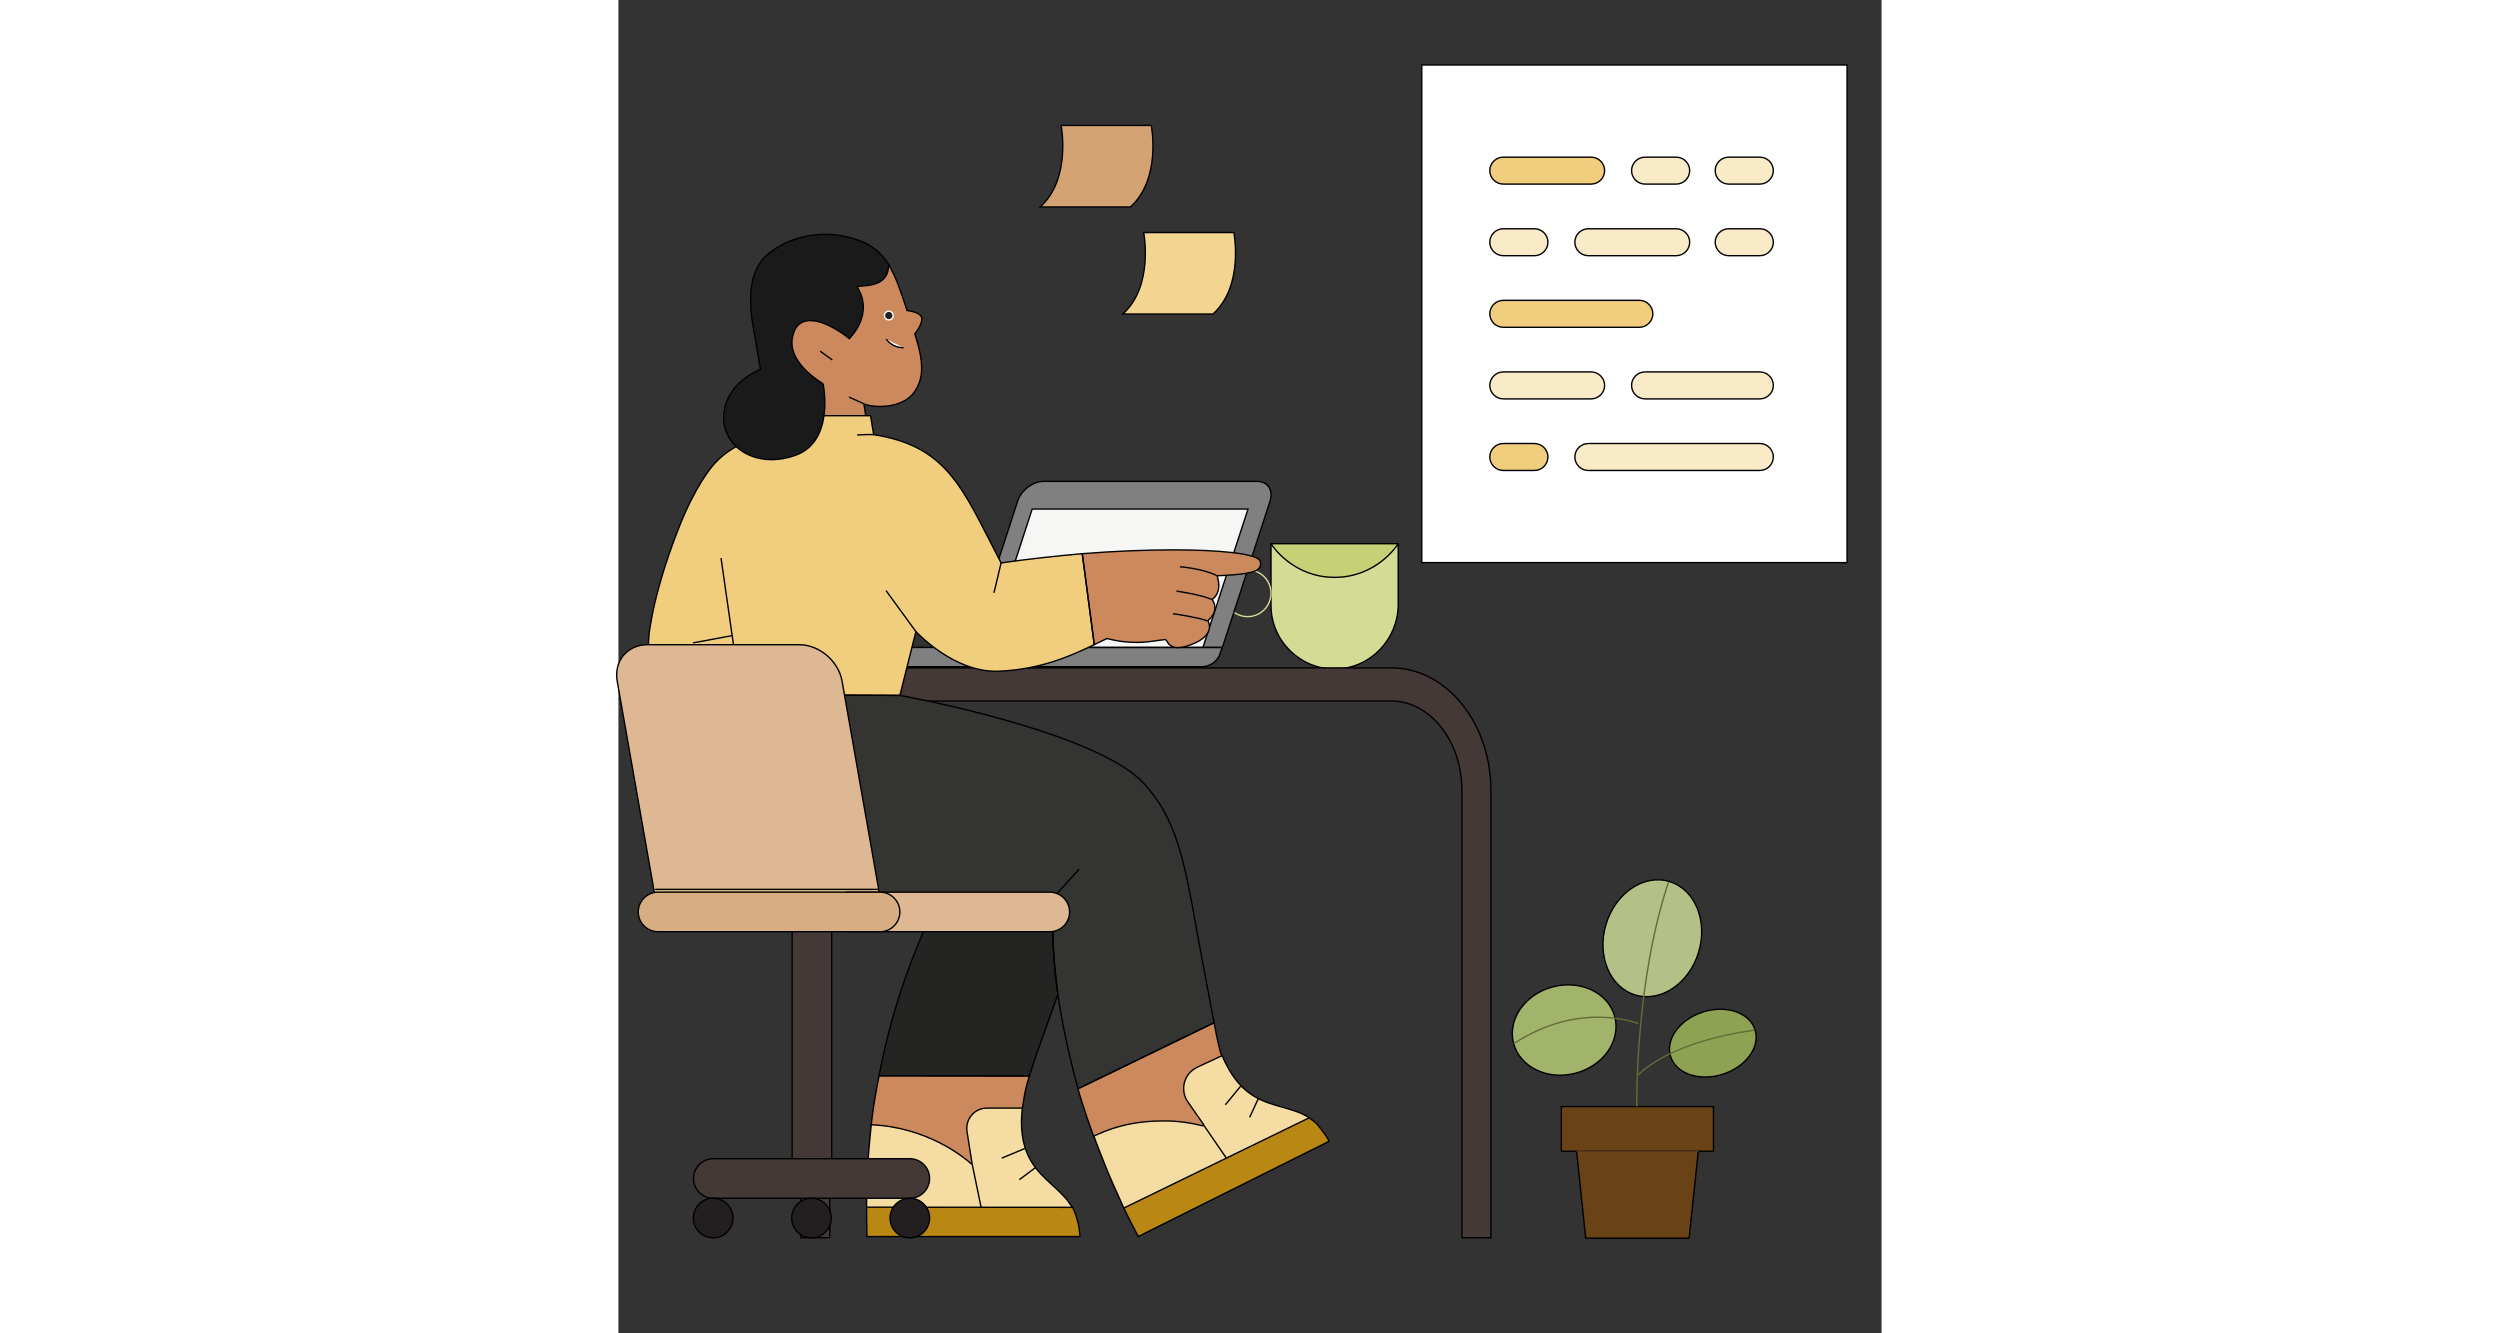  <svg
        xmlns="http://www.w3.org/2000/svg"
        width="100%"
        height="30em"
        version="1.1"
        viewBox="340 150 900 950"
      >
        <rect x="340" y="150" width="900" height="950" fill="#333333" stroke="none"/>
        {/* NOTES */}
        <g>
          {/* NOTE #bottom */}
          <path
            d="M699.35 373.77H763.61C785.95 353.64 778.5 315.68 778.5 315.68H714.24C714.24 315.68 721.69 353.64 699.35 373.77Z"
            fill="#F3D591"
            opacity="1"
            strokeWidth="4"
            stroke="#00000000"
          ></path>
          {/* NOTE #up */}
          <path
            d="M640.52 297.48H704.78C727.11 277.34 719.67 239.38 719.67 239.38H655.41C655.41 239.38 662.86 277.34 640.52 297.48Z"
            fill="#D4A273"
            opacity="1"
            strokeWidth="4"
            stroke="#00000000"
          ></path>
        </g>
        {/* BLACKBOARD */}
        <g>
          <path
            d="M1215.4 196.31H912.37V550.86H1215.4V196.31Z"
            fill="white"
            opacity="1"
            strokeWidth="4"
            stroke="#00000000"
          ></path>
          {/* TEXT IN BLACKBOARD */}
          <path
            d="M970.45 261.97H1033.08C1038.33 261.97 1042.67 266.32 1042.67 271.57 1042.67 276.82 1038.33 281.16 1033.08 281.16H970.45C965.2 281.16 960.85 276.82 960.85 271.57 960.85 266.32 965.2 261.97 970.45 261.97Z"
            fill="#F1CE7E"
            opacity="1"
            strokeWidth="4"
            stroke="#00000000"
          ></path>
          <path
            d="M1071.46 261.97H1093.68C1098.93 261.97 1103.28 266.32 1103.28 271.57 1103.28 276.82 1098.93 281.16 1093.68 281.16H1071.46C1066.21 281.16 1061.86 276.82 1061.86 271.57 1061.86 266.32 1066.21 261.97 1071.46 261.97Z"
            fill="#F9EAC8"
            opacity="1"
            strokeWidth="4"
            stroke="#00000000"
          ></path>
          <path
            d="M1131.06 261.97H1153.28C1158.53 261.97 1162.87 266.32 1162.87 271.57 1162.87 276.82 1158.53 281.16 1153.28 281.16H1131.06C1125.8 281.16 1121.46 276.82 1121.46 271.57 1121.46 266.32 1125.8 261.97 1131.06 261.97Z"
            fill="#F9EAC8"
            opacity="1"
            strokeWidth="4"
            stroke="#00000000"
          ></path>
          <path
            d="M970.45 415H1033.08C1038.33 415 1042.67 419.35 1042.67 424.6 1042.67 429.85 1038.33 434.2 1033.08 434.2H970.45C965.2 434.2 960.85 429.85 960.85 424.6 960.85 419.35 965.2 415 970.45 415Z"
            fill="#F9EAC8"
            opacity="1"
            strokeWidth="4"
            stroke="#00000000"
          ></path>
          <path
            d="M1071.46 415H1153.28C1158.53 415 1162.87 419.35 1162.87 424.6 1162.87 429.85 1158.53 434.2 1153.28 434.2H1071.46C1066.21 434.2 1061.86 429.85 1061.86 424.6 1061.86 419.35 1066.21 415 1071.46 415Z"
            fill="#F9EAC8"
            opacity="1"
            strokeWidth="4"
            stroke="#00000000"
          ></path>
          <path
            d="M970.45 363.99H1067.42C1072.67 363.99 1077.02 368.34 1077.02 373.59 1077.02 378.84 1072.67 383.19 1067.42 383.19H970.45C965.2 383.19 960.85 378.84 960.85 373.59 960.85 368.34 965.2 363.99 970.45 363.99Z"
            fill="#F1CE7E"
            opacity="1"
            strokeWidth="4"
            stroke="#00000000"
          ></path>
          <path
            d="M1031.05 312.98H1093.68C1098.93 312.98 1103.28 317.33 1103.28 322.58 1103.28 327.83 1098.93 332.18 1093.68 332.18H1031.05C1025.8 332.18 1021.46 327.83 1021.46 322.58 1021.46 317.33 1025.8 312.98 1031.05 312.98Z"
            fill="#F9EAC8"
            opacity="1"
            strokeWidth="4"
            stroke="#00000000"
          ></path>
          <path
            d="M970.45 312.98H992.67C997.92 312.98 1002.27 317.33 1002.27 322.58 1002.27 327.83 997.92 332.18 992.67 332.18H970.45C965.2 332.18 960.85 327.83 960.85 322.58 960.85 317.33 965.2 312.98 970.45 312.98Z"
            fill="#F9EAC8"
            opacity="1"
            strokeWidth="4"
            stroke="#00000000"
          ></path>
          <path
            d="M1131.06 312.98H1153.28C1158.53 312.98 1162.87 317.33 1162.87 322.58 1162.87 327.83 1158.53 332.18 1153.28 332.18H1131.06C1125.8 332.18 1121.46 327.83 1121.46 322.58 1121.46 317.33 1125.8 312.98 1131.06 312.98Z"
            fill="#F9EAC8"
            opacity="1"
            strokeWidth="4"
            stroke="#00000000"
          ></path>
          <path
            d="M1031.05 466.01H1153.28C1158.53 466.01 1162.87 470.36 1162.87 475.61 1162.87 480.86 1158.53 485.21 1153.28 485.21H1031.05C1025.8 485.21 1021.46 480.86 1021.46 475.61 1021.46 470.36 1025.8 466.01 1031.05 466.01Z"
            fill="#F9EAC8"
            opacity="1"
            strokeWidth="4"
            stroke="#00000000"
          ></path>
          <path
            d="M970.45 466.01H992.67C997.92 466.01 1002.27 470.36 1002.27 475.61 1002.27 480.86 997.92 485.21 992.67 485.21H970.45C965.2 485.21 960.85 480.86 960.85 475.61 960.85 470.36 965.2 466.01 970.45 466.01Z"
            fill="#F1CE7E"
            opacity="1"
            strokeWidth="4"
            stroke="#00000000"
          ></path>
        </g>

        {/* TEA CUP*/}
        <g>
          <path
            d="M851.22 626.67C825.76 627.2 804.96 606.54 804.96 581.35V537.5C804.96 537.37 804.96 537.37 805.1 537.37H895.47C895.6 537.37 895.6 537.37 895.6 537.5V580.55C895.6 605.34 876.01 626.14 851.22 626.67Z"
            fill="#D3DB94"
            opacity="1"
            strokeWidth="4"
            stroke="#00000000"
          ></path>
          {/* TEA CUP INTERIOR */}
          <path
            d="M850.28 561.36C821.36 561.36 806.56 539.9 805.1 537.63 805.1 537.5 805.1 537.37 805.23 537.37H895.34C895.47 537.37 895.47 537.5 895.47 537.63 894 539.9 879.21 561.36 850.28 561.36Z"
            fill="#C6D175"
            opacity="1"
            strokeWidth="4"
            stroke="#00000000"
          ></path>
          <path
            d="M788.3 589.35C797.5 589.35 804.96 581.89 804.96 572.69 804.96 563.49 797.5 556.03 788.3 556.03 779.11 556.03 771.64 563.49 771.64 572.69 771.64 581.89 779.11 589.35 788.3 589.35Z"
            stroke="#D3DB94"
            strokeWidth="4"
            strokeLinecap="round"
            strokeLinejoin="round"
            opacity="1"
            fill="none"
          ></path>
        </g>
        <g>
          {/* DESK */}
          <path
            d="M961.64 1031.84H940.98V713.21C940.98 678.09 918.42 649.48 890.73 649.48H540.82C513.13 649.48 490.57 678.09 490.57 713.21V1031.84H469.91V713.21C469.91 665.06 501.73 625.88 540.82 625.88H890.73C929.82 625.88 961.64 665.06 961.64 713.21V1031.84Z"
            fill="#443936"
            opacity="1"
            strokeWidth="4"
            stroke="#00000000"
          ></path>
        </g>
        <g>
          {/* POT */}
          <path
            d="M1102.87 1032.2H1029.2L1020.83 952.63H1111.24L1102.87 1032.2Z"
            fill="#694316"
            opacity="1"
            strokeWidth="4"
            stroke="#00000000"
          ></path>
          <path
            d="M1102.87 1032.2H1074.05L1095.2 952.63H1111.24L1102.87 1032.2Z"
            fill="#69431600"
            opacity="0"
            stroke="#00000000"
            strokeWidth="4"
          ></path>
          <path
            d="M1120.23 938.44H1011.84V970.25H1120.23V938.44Z"
            fill="#694316"
            opacity="1"
            strokeWidth="4"
            stroke="#00000000"
          ></path>
          {/* RIGHT LEAF */}
          <path
            d="M1126.81 915.41C1143.41 910.13 1153.72 895.93 1149.82 883.68 1145.93 871.44 1129.32 865.79 1112.72 871.07 1096.11 876.35 1085.81 890.55 1089.69 902.79 1093.59 915.04 1110.21 920.68 1126.81 915.41Z"
            fill="#8FA253"
            opacity="1"
            strokeWidth="4"
            stroke="#00000000"
          ></path>
          {/* LEFT LEAF */}
          <path
            d="M1021.9 914.67C1041.82 909.46 1054.36 891.46 1049.91 874.46 1045.47 857.46 1025.71 847.91 1005.8 853.13 985.88 858.34 973.34 876.34 977.79 893.34 982.24 910.33 1001.99 919.89 1021.9 914.67Z"
            fill="#A2B36B"
            opacity="1"
            strokeWidth="4"
            stroke="#00000000"
          ></path>
          {/* MIDDLE LEAF */}
          <path
            d="M1109.65 828.42C1116.36 806.1 1107.03 783.56 1088.8 778.08 1070.58 772.6 1050.37 786.25 1043.66 808.58 1036.95 830.9 1046.28 853.44 1064.5 858.93 1082.72 864.41 1102.94 850.75 1109.65 828.42Z"
            fill="#B3C186"
            opacity="1"
            strokeWidth="4"
            stroke="#00000000"
          ></path>
          <path
            d="M1088.15 778.6C1064.09 850.59 1065.59 938.44 1065.59 938.44"
            stroke="#606D37"
            strokeWidth="4"
            strokeLinecap="round"
            strokeLinejoin="round"
            opacity="1"
            fill="none"
          ></path>
          <path
            d="M1149.48 884C1087.53 892.37 1066.65 915.81 1066.65 915.81"
            stroke="#606D37"
            strokeWidth="4"
            strokeLinecap="round"
            strokeLinejoin="round"
            opacity="1"
            fill="none"
          ></path>
          <path
            d="M1109.39 970.25H1022.68"
            stroke="#5E3D1D"
            strokeWidth="4"
            strokeLinecap="round"
            strokeLinejoin="round"
            opacity="1"
            fill="none"
          ></path>
          <path
            d="M977.83 893.69C1025.59 862.32 1066.65 879.33 1066.65 879.33"
            stroke="#606D37"
            strokeWidth="4"
            strokeLinecap="round"
            strokeLinejoin="round"
            opacity="1"
            fill="none"
          ></path>
        </g>
        <g>
          {/* COMPUTER TOP */}
          <path
            d="M769.88 612.71L804.28 507.06C805.51 503.11 805.22 499.54 803.25 496.81 801.46 494.27 798.46 492.96 794.88 492.96H643.08C635.28 492.96 627.01 499.25 624.47 506.96L590.07 612.71 769.88 612.71Z"
            fill="grey"
            opacity="1"
            strokeWidth="4"
            stroke="#00000000"
          ></path>
          {/* COMPUTER SCREEN */}
          <path
            d="M756.35 611.67L788.59 512.7H634.81L602.57 611.67H756.35Z"
            fill="#F6F7F5"
            opacity="1"
            strokeWidth="4"
            stroke="#00000000"
          ></path>
          {/* COMPUTER BOTTOM */}
          <path
            d="M477.18 611.3L653.98 611.3H770.07L768.75 615.53C766.97 621.17 761.61 625.02 755.69 625.02H663.85 487.05C485.92 625.02 484.7 624.83 483.57 624.46 478.21 622.58 475.3 616.75 477.18 611.3Z"
            fill="grey"
            opacity="1"
            strokeWidth="4"
            stroke="#00000000"
          ></path>
          <path
            d="M755.69 625.02C767.81 625.12 770.35 611.39 770.35 611.39L653.98 611.3C653.61 612.33 653.42 613.46 653.42 614.49 653.42 620.23 658.03 624.93 663.85 625.02H755.69Z"
            fill="#5cb03600"
            opacity="0"
            stroke="#00000000"
            strokeWidth="4"
          ></path>
          <path
            d="M770.35 611.3L590.44 611.3"
            stroke="#00000000"
            strokeWidth="4"
            strokeLinecap="round"
            strokeLinejoin="round"
            opacity="1"
            fill="none"
          ></path>
        </g>
        <g>
          {/* SKIN */}
          <path
            d="M738.61 611.4C736.26 611.53 734.03 610.66 732.29 609.05 730.93 607.32 730.19 605.21 729.12 605.72 723.5 606.33 715.95 607.94 708.39 607.69 701.58 607.69 694.77 606.7 688.08 604.96 687.46 605.33 684.24 606.82 679.04 609.3L677.05 608.56 668.14 545.51 670.49 544.52C693.28 542.66 715.82 541.79 736.13 541.79 764.87 541.79 796.08 544.02 797.32 550.09 797.82 551.7 797.57 553.44 796.58 554.8 794.1 557.9 786.17 559.38 766.48 560.25 767.22 562.11 770.32 571.77 763.01 577.09 764.5 579.08 765.12 581.43 764.99 583.78 764.75 586.76 763.01 589.6 759.92 592.33 761.28 594.44 761.53 596.91 760.66 599.27 759.54 602.49 755.83 607.07 744.8 610.41 742.7 611.03 740.72 611.4 738.61 611.4Z"
            fill="#cb895d"
            opacity="1"
            strokeWidth="4"
            stroke="#00000000"
          ></path>
          <path
            d="M523.22 958.21L520.25 951.65 520.12 951.4C521.36 939.88 523.34 928.24 525.7 916.47L531.02 900.62 627.88 902.47 632.84 916.59C630.36 924.15 628.87 931.7 627.88 939.51L600.01 994.5 523.22 958.21Z"
            fill="#cb895d"
            opacity="1"
            strokeWidth="4"
            stroke="#00000000"
          ></path>
          {/* LEFT SHOE - SOLE */}
          <path
            d="M517.04 1031.04V1030.79C516.92 1023.73 516.79 1016.92 516.79 1010.11L520.63 1005.65 661.96 1009.49 663.07 1009.98C663.32 1010.11 663.57 1010.23 663.69 1010.48 666.79 1016.55 668.77 1025.34 668.77 1030.79V1031.04H517.04Z"
            fill="#B88714"
            opacity="1"
            strokeWidth="4"
            stroke="#00000000"
          ></path>
          {/* LEFT SHOE */}
          <path
            d="M516.79 1010.11V1009.86C516.79 1001.56 517.16 993.51 517.41 985.71 517.54 982.49 517.78 979.27 517.91 976.29 518.4 967.75 520.14 951.4 520.14 951.4H520.38C559.9 953.13 585.91 974.31 591.48 979.27 591.73 979.39 591.97 979.27 591.97 979.02L588.38 956.23C587.76 952.02 588.88 947.68 591.73 944.46 594.45 941.24 598.42 939.51 602.63 939.51H627.52C627.65 939.51 627.77 939.63 627.77 939.88 627.65 940.62 627.52 942.23 627.52 942.6 627.4 944.96 627.15 947.06 627.15 949.17 627.27 974.44 638.42 984.59 649.32 994.5 653.66 998.34 657.37 1002.3 658.61 1003.67 658.86 1003.91 659.11 1004.29 659.35 1004.53L663.07 1009.74C663.19 1009.98 663.07 1010.23 662.82 1010.23L516.79 1010.11Z"
            fill="#F5DCA3"
            opacity="1"
            strokeWidth="4"
            stroke="#00000000"
          ></path>
          {/* PANTS - LEFT */}
          <path
            d="M525.71 916.47C534.01 872.5 548.5 830.02 568.44 790.01L520.26 750.99C488.06 750.99 453.13 780.35 438.51 762.02 426.13 746.53 422.04 725.73 426.99 703.68 434.3 671.97 446.07 651.66 446.19 651.41L446.32 651.29 484.09 655.5C485.46 655.62 621.95 671.35 663.57 720.9 691.19 753.59 666.04 822.96 645.85 878.82 640.9 892.56 636.19 905.57 632.85 916.59L525.71 916.47Z"
            fill="#242423"
            opacity="1"
            strokeWidth="4"
            stroke="#00000000"
          ></path>
          <path
            d="M602.5 848.72C580.33 831.87 550.73 831.25 550.48 831.25H550.11L550.23 830.76C555.68 816.76 561.75 803.01 568.44 789.76H510.1C477.9 789.76 453.13 780.1 438.51 761.77 426.13 746.29 422.04 725.48 426.99 703.43 434.3 671.72 446.07 651.41 446.19 651.16L446.32 651.04 484.09 655.25C485.46 655.37 621.95 671.1 663.57 720.65 691.19 753.35 666.04 822.71 645.85 878.57 644 883.77 642.14 888.85 640.4 893.68L640.16 894.3C640.28 894.3 618.23 860.86 602.5 848.72Z"
            fill="#5cb03600"
            opacity="0"
            stroke="#00000000"
            strokeWidth="4"
          ></path>
          <path
            d="M629.99 968.12L613.14 975.18"
            stroke="#00000000"
            strokeWidth="4"
            strokeLinecap="round"
            strokeLinejoin="round"
            opacity="1"
            fill="none"
          ></path>
          <path
            d="M637.17 981.87L625.65 990.54"
            stroke="#00000000"
            strokeWidth="4"
            strokeLinecap="round"
            strokeLinejoin="round"
            opacity="1"
            fill="none"
          ></path>
          <path
            d="M632.84 916.59L525.7 916.47"
            stroke="#00000000"
            strokeWidth="4"
            strokeLinecap="round"
            strokeLinejoin="round"
            opacity="1"
            fill="none"
          ></path>
          {/* SKIN */}
          <path
            d="M688.82 964.9L688.7 962.17C687.83 959.82 679.53 962.05 678.54 959.45 674.82 949.42 669.99 935.17 667.39 925.76L670.61 913.5 751.25 866.31 764.37 878.69C766.85 891.45 768.59 899.13 769.82 902.23L764.13 964.77 688.82 964.9Z"
            fill="#cb895d"
            opacity="1"
            strokeWidth="4"
            stroke="#00000000"
          ></path>
          {/* RIGHT SHOE */}
          <path
            d="M700.46 1011.1C700.22 1011.1 700.09 1010.97 700.09 1010.73 695.88 1001.68 688.32 984.47 687.33 981.62 684.24 974.06 679.28 961.18 678.79 959.57 678.79 959.45 678.79 959.32 678.91 959.32L680.65 958.58C696 951.52 711.11 948.67 728.08 948.67 737.62 948.55 746.91 949.79 756.08 952.14 756.7 952.26 757.19 951.65 756.82 951.03L745.67 935.05C740.47 927.49 742.33 917.09 749.88 911.89 750.63 911.39 751.37 910.9 752.11 910.52L769.45 902.47C769.82 902.35 770.2 902.47 770.44 902.72 770.69 903.09 770.81 903.59 770.94 903.96 771.56 905.45 772.3 906.93 773.04 908.29 784.44 930.84 799.05 934.92 813.17 938.89 819.99 940.87 826.43 942.6 832.25 946.44L832.37 947.06 708.64 1013.2 700.46 1011.1Z"
            fill="#F5DCA3"
            opacity="1"
            strokeWidth="4"
            stroke="#00000000"
          ></path>
          <path
            d="M783.45 923.78L772.43 937.15"
            stroke="#00000000"
            strokeWidth="4"
            strokeLinecap="round"
            strokeLinejoin="round"
            opacity="1"
            fill="none"
          ></path>
          <path
            d="M795.83 932.94L789.77 946.07"
            stroke="#00000000"
            strokeWidth="4"
            strokeLinecap="round"
            strokeLinejoin="round"
            opacity="1"
            fill="none"
          ></path>
          {/* SKIN */}
          <path
            d="M447.54 446.55C443.95 428.84 451.75 406.91 450.14 397.25L445.07 389.82C442.09 374.34 442.22 353.53 458.94 338.29 469.59 328.88 469.71 332.47 485.57 332.47 493.87 332.47 497.21 329.62 505.01 332.6 514.8 336.31 527.68 330.74 532.39 338.42 537.46 346.47 540.93 356.87 545.02 369.26L545.64 371.24C551.83 372.11 555.42 373.84 556.04 376.2 557.03 380.41 551.96 386.85 551.21 387.84 557.9 408.65 557.65 420.04 550.47 429.83 546.01 435.9 537.09 439.61 526.44 439.61 522.48 439.61 518.64 439.12 514.92 437.88L516.66 448.78 447.29 447.04 447.54 446.55Z"
            fill="#cb895d"
            opacity="1"
            strokeWidth="4"
            stroke="#00000000"
          ></path>
          <path
            d="M501.06 436.14C500.69 435.4 500.69 434.53 501.19 433.79 501.81 432.67 503.17 432.3 504.28 432.92L515.06 437.75 516.42 446.18 505.64 451.01 501.06 436.14Z"
            fill="#cb895d00"
            opacity="0"
            stroke="#00000000"
            strokeWidth="4"
          ></path>
          {/* TOP */}
          <path
            d="M410.01 683.99C409.39 683.74 352.17 652.4 362.7 595.92 365.67 576.72 373.1 551.08 383.14 525.82 394.65 496.59 405.68 483.33 408.77 479.99 423.64 463.64 446.55 459.68 449.28 459.3 449.15 458.31 448.66 455.34 448.29 452.49 447.91 450.02 447.67 447.79 447.42 446.79V446.18H519.63L521.86 459.68C569.92 467.23 582.92 492.87 604.6 535.35 607.2 540.43 609.8 545.63 612.65 551.08 630.48 548.48 651.91 546.13 670.24 544.52H670.49L679.04 609.3 677.55 610.04C663.06 616.85 641.26 627.13 610.42 628.25 609.8 628.25 609.18 628.25 608.56 628.25 579.7 628.25 555.05 603.23 551.96 600.01L540.56 645.47 540.44 646.21H427.48C426.36 648.19 413.6 671.72 410.51 683.61L410.38 683.86 410.01 683.99Z"
            fill="#F1CE7E"
            opacity="1"
            strokeWidth="4"
            stroke="#00000000"
          ></path>
          <path
            d="M410.01 684.11C400.35 678.54 391.68 671.48 384.13 663.3L383.88 663.05 384.13 662.93C392.42 656.98 398.99 648.69 402.95 639.27 405.93 631.96 406.92 623.17 407.91 615.37 409.39 603.48 421.04 602.86 421.04 602.86L427.35 646.08 427.6 646.46C427.48 646.7 413.73 671.72 410.51 683.99L410.38 684.23 410.01 684.11Z"
            fill="#69431600"
            opacity="0"
            stroke="#00000000"
            strokeWidth="4"
          ></path>
          {/* HAIR */}
          <path
            d="M449.15 477.51C437.88 477.51 427.85 473.18 421.53 465.62 416.08 459.18 413.85 450.51 415.46 442.21 418.93 422.27 439 414.1 441.23 413.23 439.74 404.93 438.38 396.51 437.63 391.93L437.51 391.31C434.54 375.82 428.96 346.96 445.68 331.85 456.34 322.44 471.57 316.99 487.42 316.99 495.72 316.99 504.02 318.48 511.83 321.45 520.37 324.55 527.68 330.49 532.51 338.29V338.42 338.54C532.6 357.7 508.85 352.12 510.29 354.79 521.78 373.32 506.14 389.35 505.57 390.04L505.05 390.72 504.6 391.29C502.89 389.91 488.66 378.42 476.65 378.42 471.32 378.42 467.61 380.78 465.5 385.48 455.84 407.28 486.56 423.51 485.85 423.57 486.27 425.43 493.87 465.25 465.38 474.66 460.05 476.52 454.6 477.51 449.15 477.51Z"
            fill="#1a1a1a"
            opacity="1"
            strokeWidth="4"
            stroke="#00000000"
          ></path>
          <path
            d="M551.96 600.01L530.65 570.78"
            stroke="#000000"
            strokeWidth="4"
            strokeLinecap="round"
            strokeLinejoin="round"
            opacity="1"
            fill="none"
          ></path>
          <path
            d="M393.17 608.06L421.04 602.86"
            stroke="#000000"
            strokeWidth="4"
            strokeLinecap="round"
            strokeLinejoin="round"
            opacity="1"
            fill="none"
          ></path>
          <path
            d="M612.65 551.08L607.57 572.39"
            stroke="#00000000"
            strokeWidth="4"
            strokeLinecap="round"
            strokeLinejoin="round"
            opacity="1"
            fill="none"
          ></path>
          <path
            d="M670.49 544.52L679.04 609.3"
            stroke="#00000000"
            strokeWidth="4"
            strokeLinecap="round"
            strokeLinejoin="round"
            opacity="1"
            fill="none"
          ></path>
          <path
            d="M521.86 459.68C517.4 459.43 510.09 459.92 510.09 459.92"
            stroke="#00000000"
            strokeWidth="4"
            strokeLinecap="round"
            strokeLinejoin="round"
            opacity="1"
            fill="none"
          ></path>
          <path
            d="M483.71 400.22L492.38 406.42"
            stroke="#00000000"
            strokeWidth="4"
            strokeLinecap="round"
            strokeLinejoin="round"
            opacity="1"
            fill="#ffffff00"
          ></path>
          <path
            d="M530.78 391.55C533.62 395.52 538.33 397.75 543.16 397.75"
            stroke="#00000000"
            strokeWidth="4"
            strokeLinecap="round"
            strokeLinejoin="round"
            opacity="1"
            fill="#ffffff00"
          ></path>
          <path
            d="M515.05 437.75L504.27 432.92"
            stroke="#00000000"
            strokeWidth="4"
            strokeLinecap="round"
            strokeLinejoin="round"
            opacity="1"
            fill="none"
          ></path>
          <path
            d="M532.63 377.93C534.34 377.93 535.73 376.54 535.73 374.83 535.73 373.12 534.34 371.74 532.63 371.74 530.92 371.74 529.54 373.12 529.54 374.83 529.54 376.54 530.92 377.93 532.63 377.93Z"
            fill="#231f2000"
            opacity="1"
            strokeWidth="4"
            stroke="#ffffff00"
          ></path>
          <path
            d="M766.11 560C756.2 555.05 740.1 553.81 740.1 553.81"
            stroke="#000000"
            strokeWidth="4"
            strokeLinecap="round"
            strokeLinejoin="round"
            opacity="1"
            fill="none"
          ></path>
          <path
            d="M762.64 577.09C754.96 573.63 737.62 571.15 737.62 571.15"
            stroke="#000000"
            strokeWidth="4"
            strokeLinecap="round"
            strokeLinejoin="round"
            opacity="1"
            fill="none"
          ></path>
          <path
            d="M759.54 592.33C752.48 589.73 735.14 587.25 735.14 587.25"
            stroke="#000000"
            strokeWidth="4"
            strokeLinecap="round"
            strokeLinejoin="round"
            opacity="1"
            fill="none"
          ></path>
          <path
            d="M591.96 979.02L598.4 1010.11"
            stroke="#00000000"
            strokeWidth="4"
            strokeLinecap="round"
            strokeLinejoin="round"
            opacity="1"
            fill="none"
          ></path>
          <path
            d="M521.24 575.48C520.25 572.76 521.73 569.66 524.58 568.8 526.81 568.05 529.29 568.8 530.65 570.78 535.36 577.71 551.96 600.01 551.96 600.01L542.42 637.91 521.24 575.48Z"
            fill="#69431600"
            opacity="0"
            stroke="#00000000"
            strokeWidth="4"
          ></path>
          {/* PANTS - RIGHT LEG */}
          <path
            d="M667.4 925.76C650.31 861.23 649.07 830.14 649.2 790.26L469.48 790.63C450.28 790.63 433.93 783.2 421.92 769.2 411.26 756.69 404.95 739.72 404.2 721.51 403.21 699.1 410.89 673.46 426.99 645.34L427.24 644.97 540.57 645.47C541.94 645.71 677.44 670.36 713.23 707.02 737.76 732.29 743.58 765.36 751.75 811.19 753.12 818.74 754.48 826.55 756.09 834.72L757.2 840.42C759.8 854.29 764.39 878.69 764.39 878.69L667.4 925.76Z"
            fill="#343432"
            opacity="1"
            strokeWidth="4"
            stroke="#00000000"
          ></path>
          {/* SHOE - RIGHT SOLE */}
          <path
            d="M710 1030.3C706.78 1024.1 704.67 1020.14 701.7 1014.07L700.22 1010.97C700.22 1010.85 700.22 1010.73 700.34 1010.6L832.13 946.44 832.5 946.69C834.35 947.93 835.84 949.17 837.45 950.65L837.7 950.9C837.7 950.9 844.14 958.46 846.25 962.92L846.37 963.16 710.37 1031.04 710 1030.3Z"
            fill="#B88714"
            opacity="1"
            strokeWidth="4"
            stroke="#00000000"
          ></path>
          <path
            d="M413.11 547.62L421.04 602.86 427.23 644.97 540.56 645.47"
            stroke="#000000"
            strokeWidth="4"
            strokeLinecap="round"
            strokeLinejoin="round"
            opacity="1"
            fill="none"
          ></path>
          <path
            d="M653.16 858.63C649.57 833.61 649.2 813.67 649.2 790.26L568.19 790.38"
            stroke="#000000"
            strokeWidth="4"
            strokeLinecap="round"
            strokeLinejoin="round"
            opacity="1"
            fill="none"
          ></path>
          <path
            d="M668.26 769.32L649.19 790.26"
            stroke="#00000000"
            strokeWidth="4"
            strokeLinecap="round"
            strokeLinejoin="round"
            opacity="1"
            fill="none"
          ></path>
          <path
            d="M764.37 878.69L667.39 925.76"
            stroke="#00000000"
            strokeWidth="4"
            strokeLinecap="round"
            strokeLinejoin="round"
            opacity="1"
            fill="none"
          ></path>
          <path
            d="M756.57 951.03L773.17 975.18"
            stroke="#00000000"
            strokeWidth="4"
            strokeLinecap="round"
            strokeLinejoin="round"
            opacity="1"
            fill="none"
          ></path>
        </g>
        {/* CHAIR */}
        <g>
          <path
            d="M463.77 790.17H491.95V977.57H463.77V790.17Z"
            fill="#443936"
            opacity="1"
            strokeWidth="4"
            stroke="#00000000"
          ></path>
          {/* CHAIR - TOP */}
          <path
            d="M360.62 609.35H468.76C483.16 609.35 496.85 621.05 499.35 635.34L527.74 796.76H367.51L339.13 635.34C336.63 621.05 346.32 609.35 360.62 609.35Z"
            fill="#DDB892"
            opacity="1"
            strokeWidth="4"
            stroke="#00000000"
          ></path>
          <path
            d="M547.63 975.58H407.59C399.8 975.58 393.5 981.97 393.5 989.67 393.5 997.46 399.9 1003.76 407.59 1003.76H547.63C555.42 1003.76 561.72 997.36 561.72 989.67 561.72 981.87 555.32 975.58 547.63 975.58Z"
            fill="#443936"
            opacity="1"
            strokeWidth="4"
            stroke="#00000000"
          ></path>
          <path
            d="M547.63 1031.95C539.84 1031.95 533.53 1025.64 533.53 1017.85 533.53 1010.07 539.84 1003.76 547.63 1003.76 555.41 1003.76 561.72 1010.07 561.72 1017.85 561.72 1025.64 555.41 1031.95 547.63 1031.95Z"
            fill="#231f20"
            opacity="1"
            strokeWidth="4"
            stroke="#00000000"
          ></path>
          <path
            d="M477.56 1031.95C469.77 1031.95 463.47 1025.64 463.47 1017.85 463.47 1010.07 469.77 1003.76 477.56 1003.76 485.35 1003.76 491.65 1010.07 491.65 1017.85 491.65 1025.64 485.35 1031.95 477.56 1031.95Z"
            fill="#231f20"
            opacity="1"
            strokeWidth="4"
            stroke="#00000000"
          ></path>
          <path
            d="M407.49 1031.95C399.71 1031.95 393.4 1025.64 393.4 1017.85 393.4 1010.07 399.71 1003.76 407.49 1003.76 415.28 1003.76 421.59 1010.07 421.59 1017.85 421.59 1025.64 415.28 1031.95 407.49 1031.95Z"
            fill="#231f20"
            opacity="1"
            strokeWidth="4"
            stroke="#00000000"
          ></path>
          <path
            d="M520.64 755.98L527.84 796.76H367.61L364.62 779.37 520.64 755.98Z"
            fill="#ffffff00"
            opacity="0"
            stroke="#00000000"
            strokeWidth="4"
          ></path>
          {/* CHAIR - BOTTOM */}
          <path
            d="M647.38 785.67H504.25C496.45 785.67 490.15 792.06 490.15 799.76 490.15 807.56 496.55 813.85 504.25 813.85H647.38C655.17 813.85 661.47 807.46 661.47 799.76 661.47 792.06 655.07 785.67 647.38 785.67Z"
            fill="#DDB892"
            opacity="1"
            strokeWidth="4"
            stroke="#00000000"
          ></path>
          {/* CHAIR - BOTTOM2 */}
          <path
            d="M526.44 785.67H368.21C360.42 785.67 354.12 792.06 354.12 799.76 354.12 807.56 360.52 813.85 368.21 813.85H526.44C534.23 813.85 540.53 807.46 540.53 799.76 540.53 792.06 534.23 785.67 526.44 785.67Z"
            fill="#D9AD82"
            opacity="1"
            strokeWidth="4"
            stroke="#00000000"
          ></path>
          <path
            d="M525.44 783.67H366.21"
            stroke="#00000000"
            strokeWidth="4"
            strokeLinecap="round"
            strokeLinejoin="round"
            opacity="1"
            fill="none"
          ></path>
        </g>
      </svg>